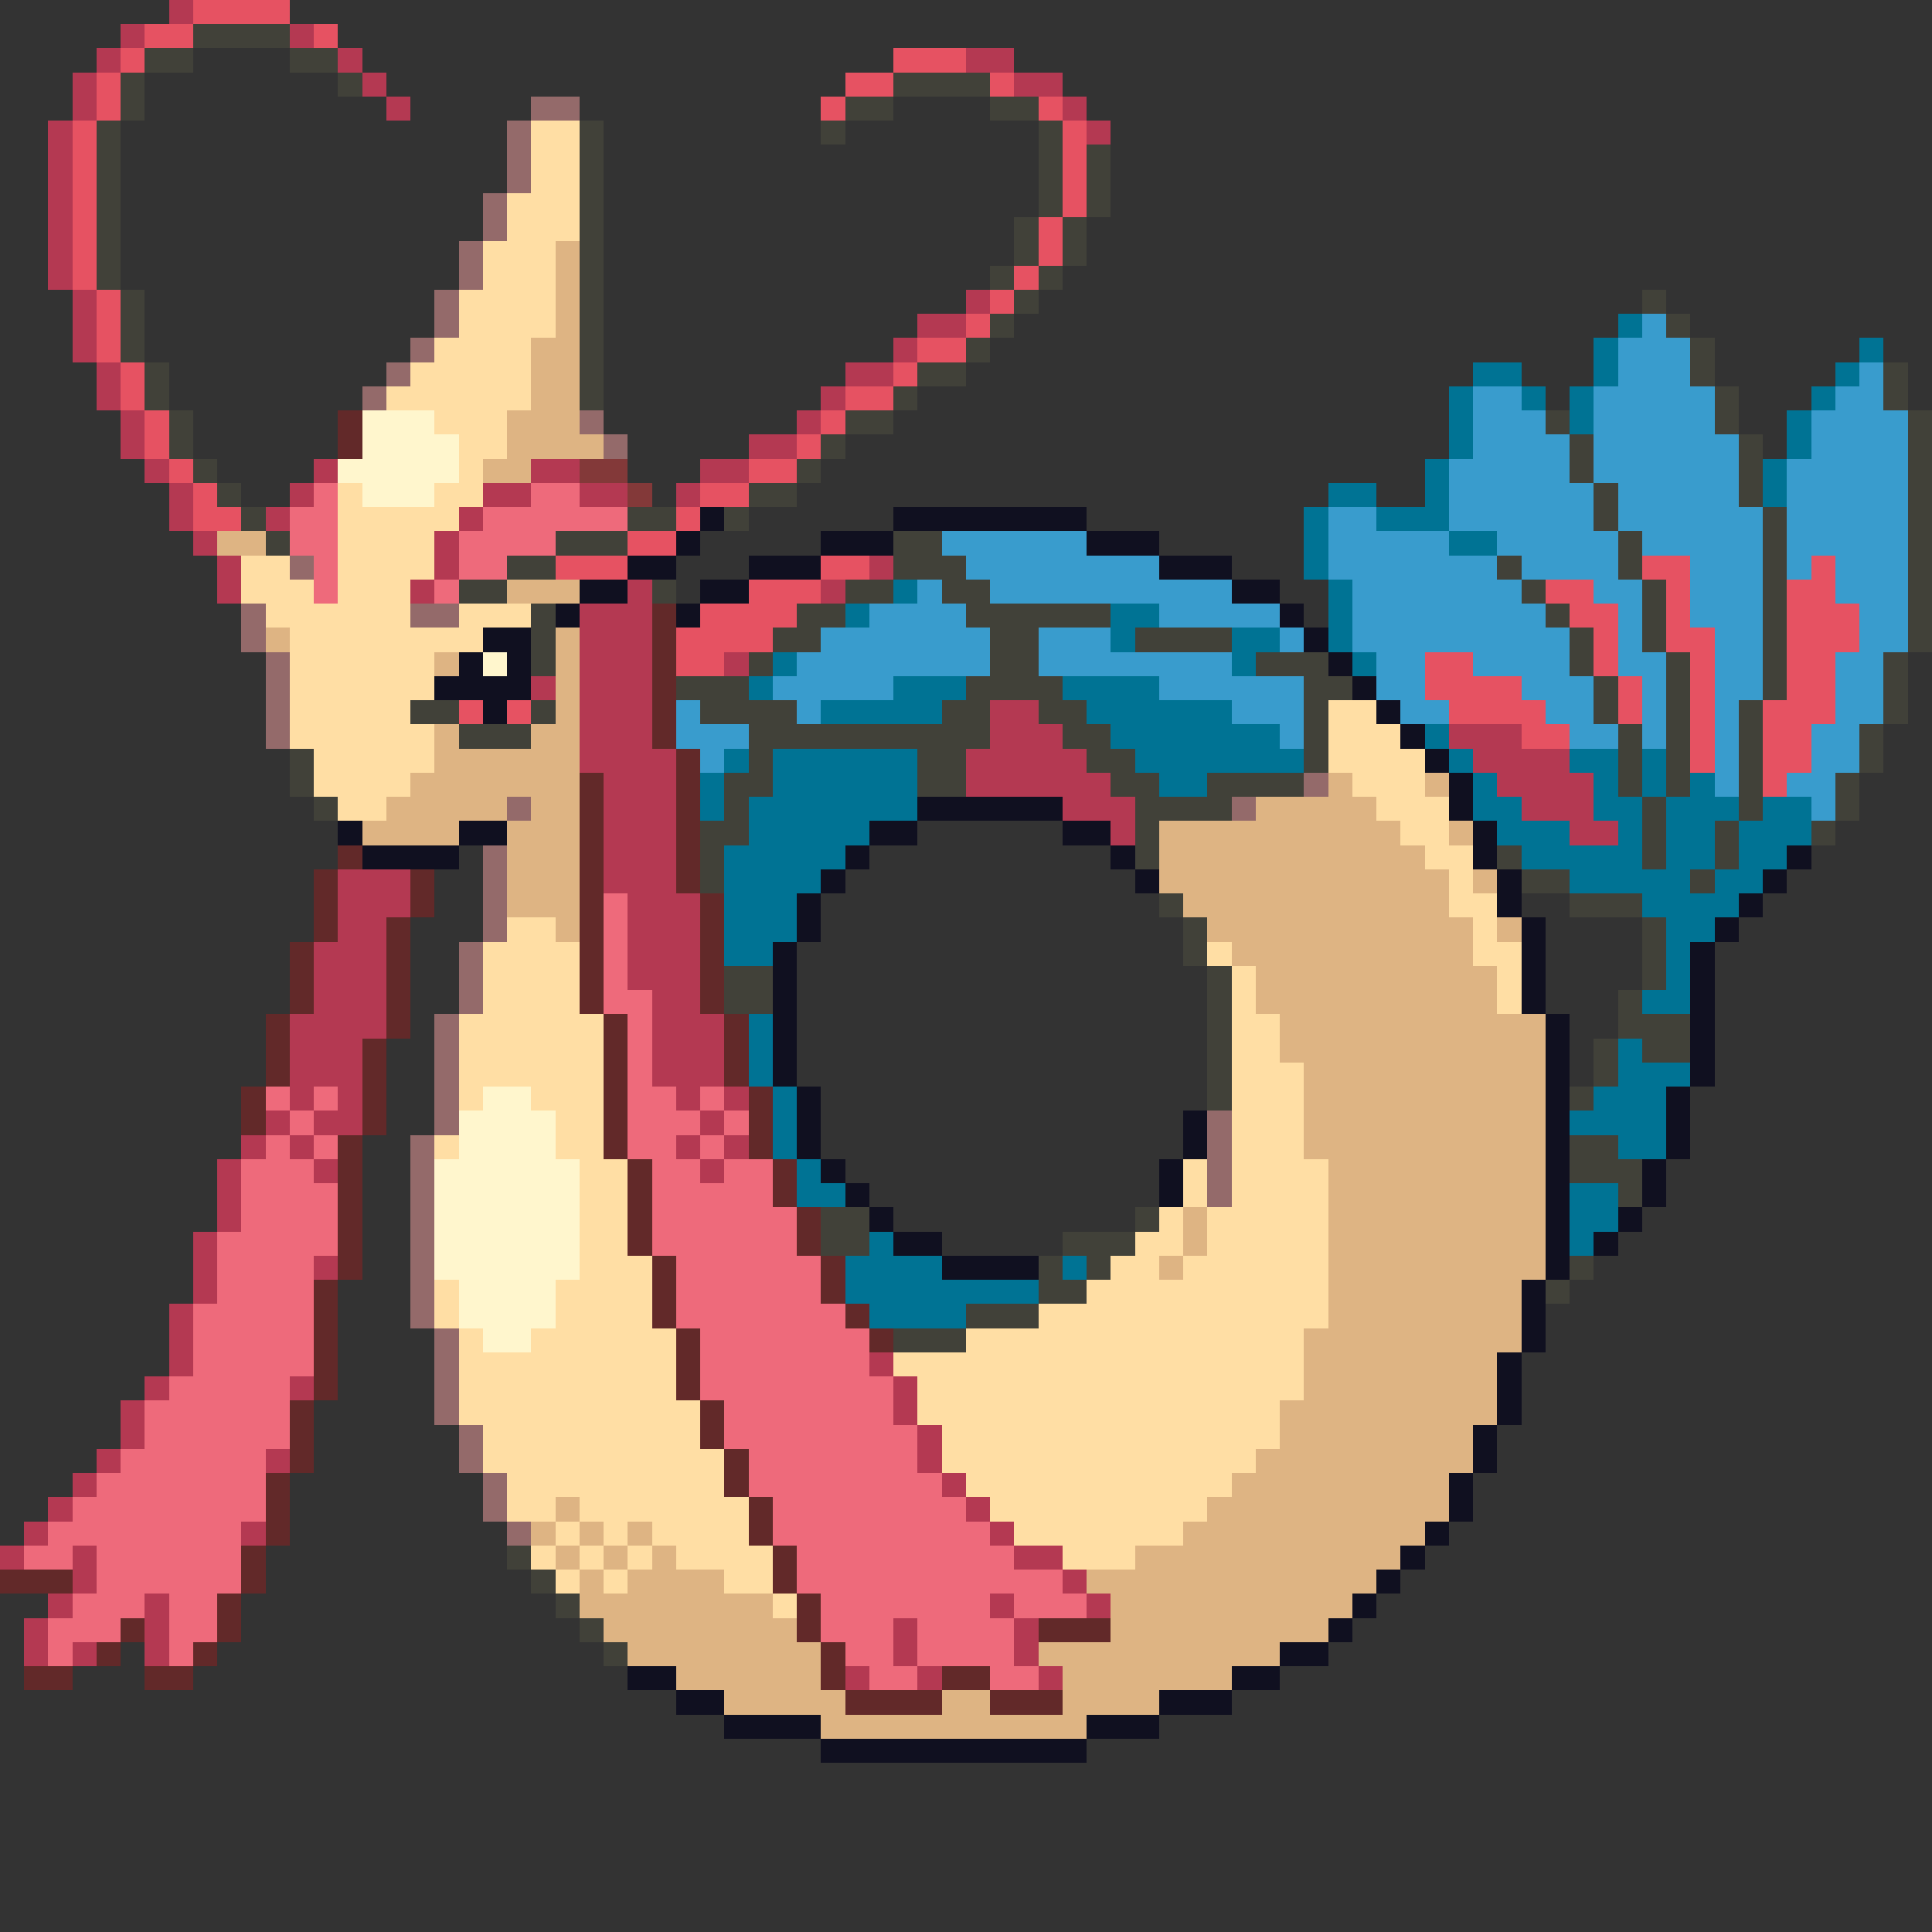 <svg xmlns="http://www.w3.org/2000/svg" viewBox="0 -0.5 80 80" shape-rendering="crispEdges">
<rect x="0" y="-0.5" width="80" height="80" fill="#333333" stroke="none"/>
<path stroke="#b43952" d="M7 0h1M5 1h1M12 1h1M4 2h1M14 2h1M40 2h2M3 3h1M15 3h1M42 3h2M3 4h1M16 4h1M44 4h1M2 5h1M45 5h1M2 6h1M2 7h1M2 8h1M2 9h1M2 10h1M2 11h1M3 12h1M40 12h1M3 13h1M38 13h2M3 14h1M37 14h1M4 15h1M35 15h2M4 16h1M34 16h1M5 17h1M33 17h1M5 18h1M31 18h2M6 19h1M13 19h1M22 19h2M29 19h2M7 20h1M12 20h1M20 20h2M24 20h2M28 20h1M7 21h1M11 21h1M19 21h1M8 22h1M18 22h1M9 23h1M18 23h1M36 23h1M9 24h1M17 24h1M26 24h1M34 24h1M24 25h3M24 26h3M24 27h3M30 27h1M22 28h1M24 28h3M24 29h3M41 29h2M24 30h3M41 30h3M60 30h3M24 31h4M40 31h5M61 31h4M25 32h3M40 32h6M62 32h4M25 33h3M44 33h3M63 33h3M25 34h3M46 34h1M65 34h2M25 35h3M14 36h3M25 36h3M14 37h3M26 37h3M14 38h2M26 38h3M13 39h3M26 39h3M13 40h3M26 40h3M13 41h3M27 41h2M12 42h4M27 42h3M12 43h3M27 43h3M12 44h3M27 44h3M12 45h1M14 45h1M28 45h1M30 45h1M11 46h1M13 46h2M29 46h1M10 47h1M12 47h1M28 47h1M30 47h1M9 48h1M13 48h1M29 48h1M9 49h1M9 50h1M8 51h1M8 52h1M13 52h1M8 53h1M7 54h1M7 55h1M7 56h1M36 56h1M6 57h1M12 57h1M37 57h1M5 58h1M37 58h1M5 59h1M38 59h1M4 60h1M11 60h1M38 60h1M3 61h1M39 61h1M2 62h1M40 62h1M1 63h1M10 63h1M41 63h1M0 64h1M3 64h1M42 64h2M3 65h1M44 65h1M2 66h1M6 66h1M41 66h1M45 66h1M1 67h1M6 67h1M37 67h1M42 67h1M1 68h1M3 68h1M6 68h1M37 68h1M42 68h1M35 69h1M38 69h1M43 69h1" />
<path stroke="#e65262" d="M8 0h4M6 1h2M13 1h1M5 2h1M37 2h3M4 3h1M35 3h2M41 3h1M4 4h1M34 4h1M43 4h1M3 5h1M44 5h1M3 6h1M44 6h1M3 7h1M44 7h1M3 8h1M44 8h1M3 9h1M43 9h1M3 10h1M43 10h1M3 11h1M42 11h1M4 12h1M41 12h1M4 13h1M40 13h1M4 14h1M38 14h2M5 15h1M37 15h1M5 16h1M35 16h2M6 17h1M34 17h1M6 18h1M33 18h1M7 19h1M31 19h2M8 20h1M29 20h2M8 21h2M28 21h1M26 22h2M23 23h3M34 23h2M68 23h2M75 23h1M31 24h3M64 24h2M69 24h1M74 24h2M29 25h4M65 25h2M69 25h1M74 25h3M28 26h4M66 26h1M69 26h2M74 26h3M28 27h2M59 27h2M66 27h1M70 27h1M74 27h2M59 28h4M67 28h1M70 28h1M74 28h2M19 29h1M21 29h1M60 29h4M67 29h1M70 29h1M73 29h3M63 30h2M70 30h1M73 30h2M70 31h1M73 31h2M73 32h1" />
<path stroke="#414139" d="M8 1h4M6 2h2M12 2h2M5 3h1M14 3h1M37 3h4M5 4h1M35 4h2M41 4h2M4 5h1M24 5h1M34 5h1M43 5h1M4 6h1M24 6h1M43 6h1M45 6h1M4 7h1M24 7h1M43 7h1M45 7h1M4 8h1M24 8h1M43 8h1M45 8h1M4 9h1M24 9h1M42 9h1M44 9h1M4 10h1M24 10h1M42 10h1M44 10h1M4 11h1M24 11h1M41 11h1M43 11h1M5 12h1M24 12h1M42 12h1M68 12h1M5 13h1M24 13h1M41 13h1M69 13h1M5 14h1M24 14h1M40 14h1M70 14h1M6 15h1M24 15h1M38 15h2M70 15h1M78 15h1M6 16h1M24 16h1M37 16h1M71 16h1M78 16h1M7 17h1M35 17h2M64 17h1M71 17h1M79 17h1M7 18h1M34 18h1M65 18h1M72 18h1M79 18h1M8 19h1M33 19h1M65 19h1M72 19h1M79 19h1M9 20h1M31 20h2M66 20h1M72 20h1M79 20h1M10 21h1M26 21h2M30 21h1M66 21h1M73 21h1M79 21h1M11 22h1M23 22h3M37 22h2M67 22h1M73 22h1M79 22h1M21 23h2M37 23h3M62 23h1M67 23h1M73 23h1M79 23h1M19 24h2M27 24h1M35 24h2M39 24h2M63 24h1M68 24h1M73 24h1M79 24h1M22 25h1M33 25h2M40 25h6M64 25h1M68 25h1M73 25h1M79 25h1M22 26h1M32 26h2M41 26h2M47 26h4M65 26h1M68 26h1M73 26h1M79 26h1M22 27h1M31 27h1M41 27h2M52 27h3M65 27h1M69 27h1M73 27h1M78 27h1M28 28h3M40 28h4M54 28h2M66 28h1M69 28h1M73 28h1M78 28h1M17 29h2M22 29h1M29 29h4M39 29h2M43 29h2M54 29h1M66 29h1M69 29h1M72 29h1M78 29h1M19 30h3M31 30h10M44 30h2M54 30h1M67 30h1M69 30h1M72 30h1M77 30h1M12 31h1M31 31h1M38 31h2M45 31h2M54 31h1M67 31h1M69 31h1M72 31h1M77 31h1M12 32h1M30 32h2M38 32h2M46 32h2M50 32h4M67 32h1M69 32h1M72 32h1M76 32h1M13 33h1M30 33h1M47 33h4M68 33h1M72 33h1M76 33h1M29 34h2M47 34h1M68 34h1M71 34h1M75 34h1M29 35h1M47 35h1M62 35h1M68 35h1M71 35h1M29 36h1M63 36h2M70 36h1M48 37h1M65 37h3M49 38h1M68 38h1M49 39h1M68 39h1M30 40h2M50 40h1M68 40h1M30 41h2M50 41h1M67 41h1M50 42h1M67 42h3M50 43h1M66 43h1M68 43h2M50 44h1M66 44h1M50 45h1M65 45h1M65 47h2M65 48h3M67 49h1M34 50h2M47 50h1M34 51h2M44 51h3M43 52h1M45 52h1M65 52h1M43 53h2M64 53h1M40 54h3M37 55h3M21 64h1M22 65h1M23 66h1M24 67h1M25 68h1" />
<path stroke="#946a6a" d="M22 4h2M21 5h1M21 6h1M21 7h1M20 8h1M20 9h1M19 10h1M19 11h1M18 12h1M18 13h1M17 14h1M16 15h1M15 16h1M24 17h1M25 18h1M12 23h1M10 25h1M17 25h2M10 26h1M11 27h1M11 28h1M11 29h1M11 30h1M54 32h1M21 33h1M51 33h1M20 35h1M20 36h1M20 37h1M20 38h1M19 39h1M19 40h1M19 41h1M18 42h1M18 43h1M18 44h1M18 45h1M18 46h1M50 46h1M17 47h1M50 47h1M17 48h1M50 48h1M17 49h1M50 49h1M17 50h1M17 51h1M17 52h1M17 53h1M17 54h1M18 55h1M18 56h1M18 57h1M18 58h1M19 59h1M19 60h1M20 61h1M20 62h1M21 63h1" />
<path stroke="#ffdea4" d="M22 5h2M22 6h2M22 7h2M21 8h3M21 9h3M20 10h3M20 11h3M19 12h4M19 13h4M18 14h4M17 15h5M16 16h6M18 17h3M19 18h2M19 19h1M14 20h1M18 20h2M14 21h5M14 22h4M10 23h2M14 23h4M10 24h3M14 24h3M11 25h6M19 25h3M12 26h8M12 27h6M12 28h6M12 29h5M55 29h2M12 30h6M55 30h3M13 31h5M55 31h4M13 32h4M56 32h3M14 33h2M57 33h3M58 34h2M59 35h2M60 36h1M60 37h2M21 38h2M61 38h1M20 39h4M50 39h1M61 39h2M20 40h4M51 40h1M62 40h1M20 41h4M51 41h1M62 41h1M19 42h6M51 42h2M19 43h6M51 43h2M19 44h6M51 44h3M19 45h1M22 45h3M51 45h3M23 46h2M51 46h3M18 47h1M23 47h2M51 47h3M24 48h2M49 48h1M51 48h4M24 49h2M49 49h1M51 49h4M24 50h2M48 50h1M50 50h5M24 51h2M47 51h2M50 51h5M24 52h3M46 52h2M49 52h6M18 53h1M23 53h4M45 53h10M18 54h1M23 54h4M43 54h12M19 55h1M22 55h6M40 55h14M19 56h9M37 56h17M19 57h9M38 57h16M19 58h10M38 58h15M20 59h9M39 59h14M20 60h10M39 60h13M21 61h9M40 61h11M21 62h2M24 62h7M41 62h9M23 63h1M25 63h1M27 63h4M42 63h7M22 64h1M24 64h1M26 64h1M28 64h4M44 64h3M23 65h1M25 65h1M30 65h2M32 66h1" />
<path stroke="#deb483" d="M23 10h1M23 11h1M23 12h1M23 13h1M22 14h2M22 15h2M22 16h2M21 17h3M21 18h4M20 19h2M9 22h2M21 24h3M11 26h1M23 26h1M18 27h1M23 27h1M23 28h1M23 29h1M18 30h1M22 30h2M18 31h6M17 32h7M55 32h1M59 32h1M16 33h5M22 33h2M52 33h5M15 34h4M21 34h3M48 34h10M60 34h1M21 35h3M48 35h11M21 36h3M48 36h12M61 36h1M21 37h3M49 37h11M23 38h1M50 38h11M62 38h1M51 39h10M52 40h10M52 41h10M53 42h11M53 43h11M54 44h10M54 45h10M54 46h10M54 47h10M55 48h9M55 49h9M49 50h1M55 50h9M49 51h1M55 51h9M48 52h1M55 52h9M55 53h8M55 54h8M54 55h9M54 56h8M54 57h8M53 58h9M53 59h8M52 60h9M51 61h9M23 62h1M50 62h10M22 63h1M24 63h1M26 63h1M49 63h10M23 64h1M25 64h1M27 64h1M47 64h11M24 65h1M26 65h4M45 65h12M24 66h8M46 66h10M25 67h8M46 67h9M26 68h8M43 68h10M28 69h6M44 69h7M30 70h5M39 70h2M44 70h4M34 71h11" />
<path stroke="#007394" d="M67 13h1M66 14h1M77 14h1M61 15h2M66 15h1M76 15h1M60 16h1M63 16h1M65 16h1M75 16h1M60 17h1M65 17h1M74 17h1M60 18h1M74 18h1M59 19h1M73 19h1M55 20h2M59 20h1M73 20h1M54 21h1M57 21h3M54 22h1M60 22h2M54 23h1M37 24h1M55 24h1M35 25h1M46 25h2M55 25h1M46 26h1M51 26h2M55 26h1M32 27h1M51 27h1M56 27h1M31 28h1M37 28h3M44 28h4M34 29h5M45 29h6M46 30h7M59 30h1M30 31h1M32 31h6M47 31h7M60 31h1M65 31h2M68 31h1M29 32h1M32 32h6M48 32h2M61 32h1M66 32h1M68 32h1M70 32h1M29 33h1M31 33h7M61 33h2M66 33h2M69 33h3M73 33h2M31 34h5M62 34h3M67 34h1M69 34h2M72 34h3M30 35h5M63 35h5M69 35h2M72 35h2M30 36h4M65 36h5M71 36h2M30 37h3M68 37h4M30 38h3M69 38h2M30 39h2M69 39h1M69 40h1M68 41h2M31 42h1M31 43h1M67 43h1M31 44h1M67 44h3M32 45h1M66 45h3M32 46h1M65 46h4M32 47h1M67 47h2M33 48h1M33 49h2M65 49h2M65 50h2M36 51h1M65 51h1M35 52h4M44 52h1M35 53h8M36 54h4" />
<path stroke="#399ccd" d="M68 13h1M67 14h3M67 15h3M77 15h1M61 16h2M66 16h5M76 16h2M61 17h3M66 17h5M75 17h4M61 18h4M66 18h6M75 18h4M60 19h5M66 19h6M74 19h5M60 20h6M67 20h5M74 20h5M55 21h2M60 21h6M67 21h6M74 21h5M39 22h6M55 22h5M62 22h5M68 22h5M74 22h5M40 23h8M55 23h7M63 23h4M70 23h3M74 23h1M76 23h3M38 24h1M41 24h10M56 24h7M66 24h2M70 24h3M76 24h3M36 25h4M48 25h5M56 25h8M67 25h1M70 25h3M77 25h2M34 26h7M43 26h3M53 26h1M56 26h9M67 26h1M71 26h2M77 26h2M33 27h8M43 27h8M57 27h2M61 27h4M67 27h2M71 27h2M76 27h2M32 28h5M48 28h6M57 28h2M63 28h3M68 28h1M71 28h2M76 28h2M28 29h1M33 29h1M51 29h3M58 29h2M64 29h2M68 29h1M71 29h1M76 29h2M28 30h3M53 30h1M65 30h2M68 30h1M71 30h1M75 30h2M29 31h1M71 31h1M75 31h2M71 32h1M74 32h2M75 33h1" />
<path stroke="#622929" d="M14 17h1M14 18h1M27 25h1M27 26h1M27 27h1M27 28h1M27 29h1M27 30h1M28 31h1M24 32h1M28 32h1M24 33h1M28 33h1M24 34h1M28 34h1M14 35h1M24 35h1M28 35h1M13 36h1M17 36h1M24 36h1M28 36h1M13 37h1M17 37h1M24 37h1M29 37h1M13 38h1M16 38h1M24 38h1M29 38h1M12 39h1M16 39h1M24 39h1M29 39h1M12 40h1M16 40h1M24 40h1M29 40h1M12 41h1M16 41h1M24 41h1M29 41h1M11 42h1M16 42h1M25 42h1M30 42h1M11 43h1M15 43h1M25 43h1M30 43h1M11 44h1M15 44h1M25 44h1M30 44h1M10 45h1M15 45h1M25 45h1M31 45h1M10 46h1M15 46h1M25 46h1M31 46h1M14 47h1M25 47h1M31 47h1M14 48h1M26 48h1M32 48h1M14 49h1M26 49h1M32 49h1M14 50h1M26 50h1M33 50h1M14 51h1M26 51h1M33 51h1M14 52h1M27 52h1M34 52h1M13 53h1M27 53h1M34 53h1M13 54h1M27 54h1M35 54h1M13 55h1M28 55h1M36 55h1M13 56h1M28 56h1M13 57h1M28 57h1M12 58h1M29 58h1M12 59h1M29 59h1M12 60h1M30 60h1M11 61h1M30 61h1M11 62h1M31 62h1M11 63h1M31 63h1M10 64h1M32 64h1M0 65h3M10 65h1M32 65h1M9 66h1M33 66h1M5 67h1M9 67h1M33 67h1M43 67h3M4 68h1M8 68h1M34 68h1M1 69h2M6 69h2M34 69h1M39 69h2M35 70h4M41 70h3" />
<path stroke="#fff6cd" d="M15 17h3M15 18h4M14 19h5M15 20h3M20 27h1M20 45h2M19 46h4M19 47h4M18 48h6M18 49h6M18 50h6M18 51h6M18 52h6M19 53h4M19 54h4M20 55h2" />
<path stroke="#833939" d="M24 19h2M26 20h1" />
<path stroke="#ee6a7b" d="M13 20h1M22 20h2M12 21h2M20 21h6M12 22h2M19 22h4M13 23h1M19 23h2M13 24h1M18 24h1M25 37h1M25 38h1M25 39h1M25 40h1M25 41h2M26 42h1M26 43h1M26 44h1M11 45h1M13 45h1M26 45h2M29 45h1M12 46h1M26 46h3M30 46h1M11 47h1M13 47h1M26 47h2M29 47h1M10 48h3M27 48h2M30 48h2M10 49h4M27 49h5M10 50h4M27 50h6M9 51h5M27 51h6M9 52h4M28 52h6M9 53h4M28 53h6M8 54h5M28 54h7M8 55h5M29 55h7M8 56h5M29 56h7M7 57h5M29 57h8M6 58h6M30 58h7M6 59h6M30 59h8M5 60h6M31 60h7M4 61h7M31 61h8M3 62h8M32 62h8M2 63h8M32 63h9M1 64h2M4 64h6M33 64h9M4 65h6M33 65h11M3 66h3M7 66h2M34 66h7M42 66h3M2 67h3M7 67h2M34 67h3M38 67h4M2 68h1M7 68h1M35 68h2M38 68h4M36 69h2M41 69h2" />
<path stroke="#101020" d="M29 21h1M37 21h8M28 22h1M34 22h3M45 22h3M26 23h2M31 23h3M48 23h3M24 24h2M29 24h2M51 24h2M23 25h1M28 25h1M53 25h1M20 26h2M54 26h1M19 27h1M21 27h1M55 27h1M18 28h4M56 28h1M20 29h1M57 29h1M58 30h1M59 31h1M60 32h1M38 33h6M60 33h1M14 34h1M19 34h2M36 34h2M44 34h2M61 34h1M15 35h4M35 35h1M46 35h1M61 35h1M74 35h1M34 36h1M47 36h1M62 36h1M73 36h1M33 37h1M62 37h1M72 37h1M33 38h1M63 38h1M71 38h1M32 39h1M63 39h1M70 39h1M32 40h1M63 40h1M70 40h1M32 41h1M63 41h1M70 41h1M32 42h1M64 42h1M70 42h1M32 43h1M64 43h1M70 43h1M32 44h1M64 44h1M70 44h1M33 45h1M64 45h1M69 45h1M33 46h1M49 46h1M64 46h1M69 46h1M33 47h1M49 47h1M64 47h1M69 47h1M34 48h1M48 48h1M64 48h1M68 48h1M35 49h1M48 49h1M64 49h1M68 49h1M36 50h1M64 50h1M67 50h1M37 51h2M64 51h1M66 51h1M39 52h4M64 52h1M63 53h1M63 54h1M63 55h1M62 56h1M62 57h1M62 58h1M61 59h1M61 60h1M60 61h1M60 62h1M59 63h1M58 64h1M57 65h1M56 66h1M55 67h1M53 68h2M26 69h2M51 69h2M28 70h2M48 70h3M30 71h4M45 71h3M34 72h11" />
</svg>